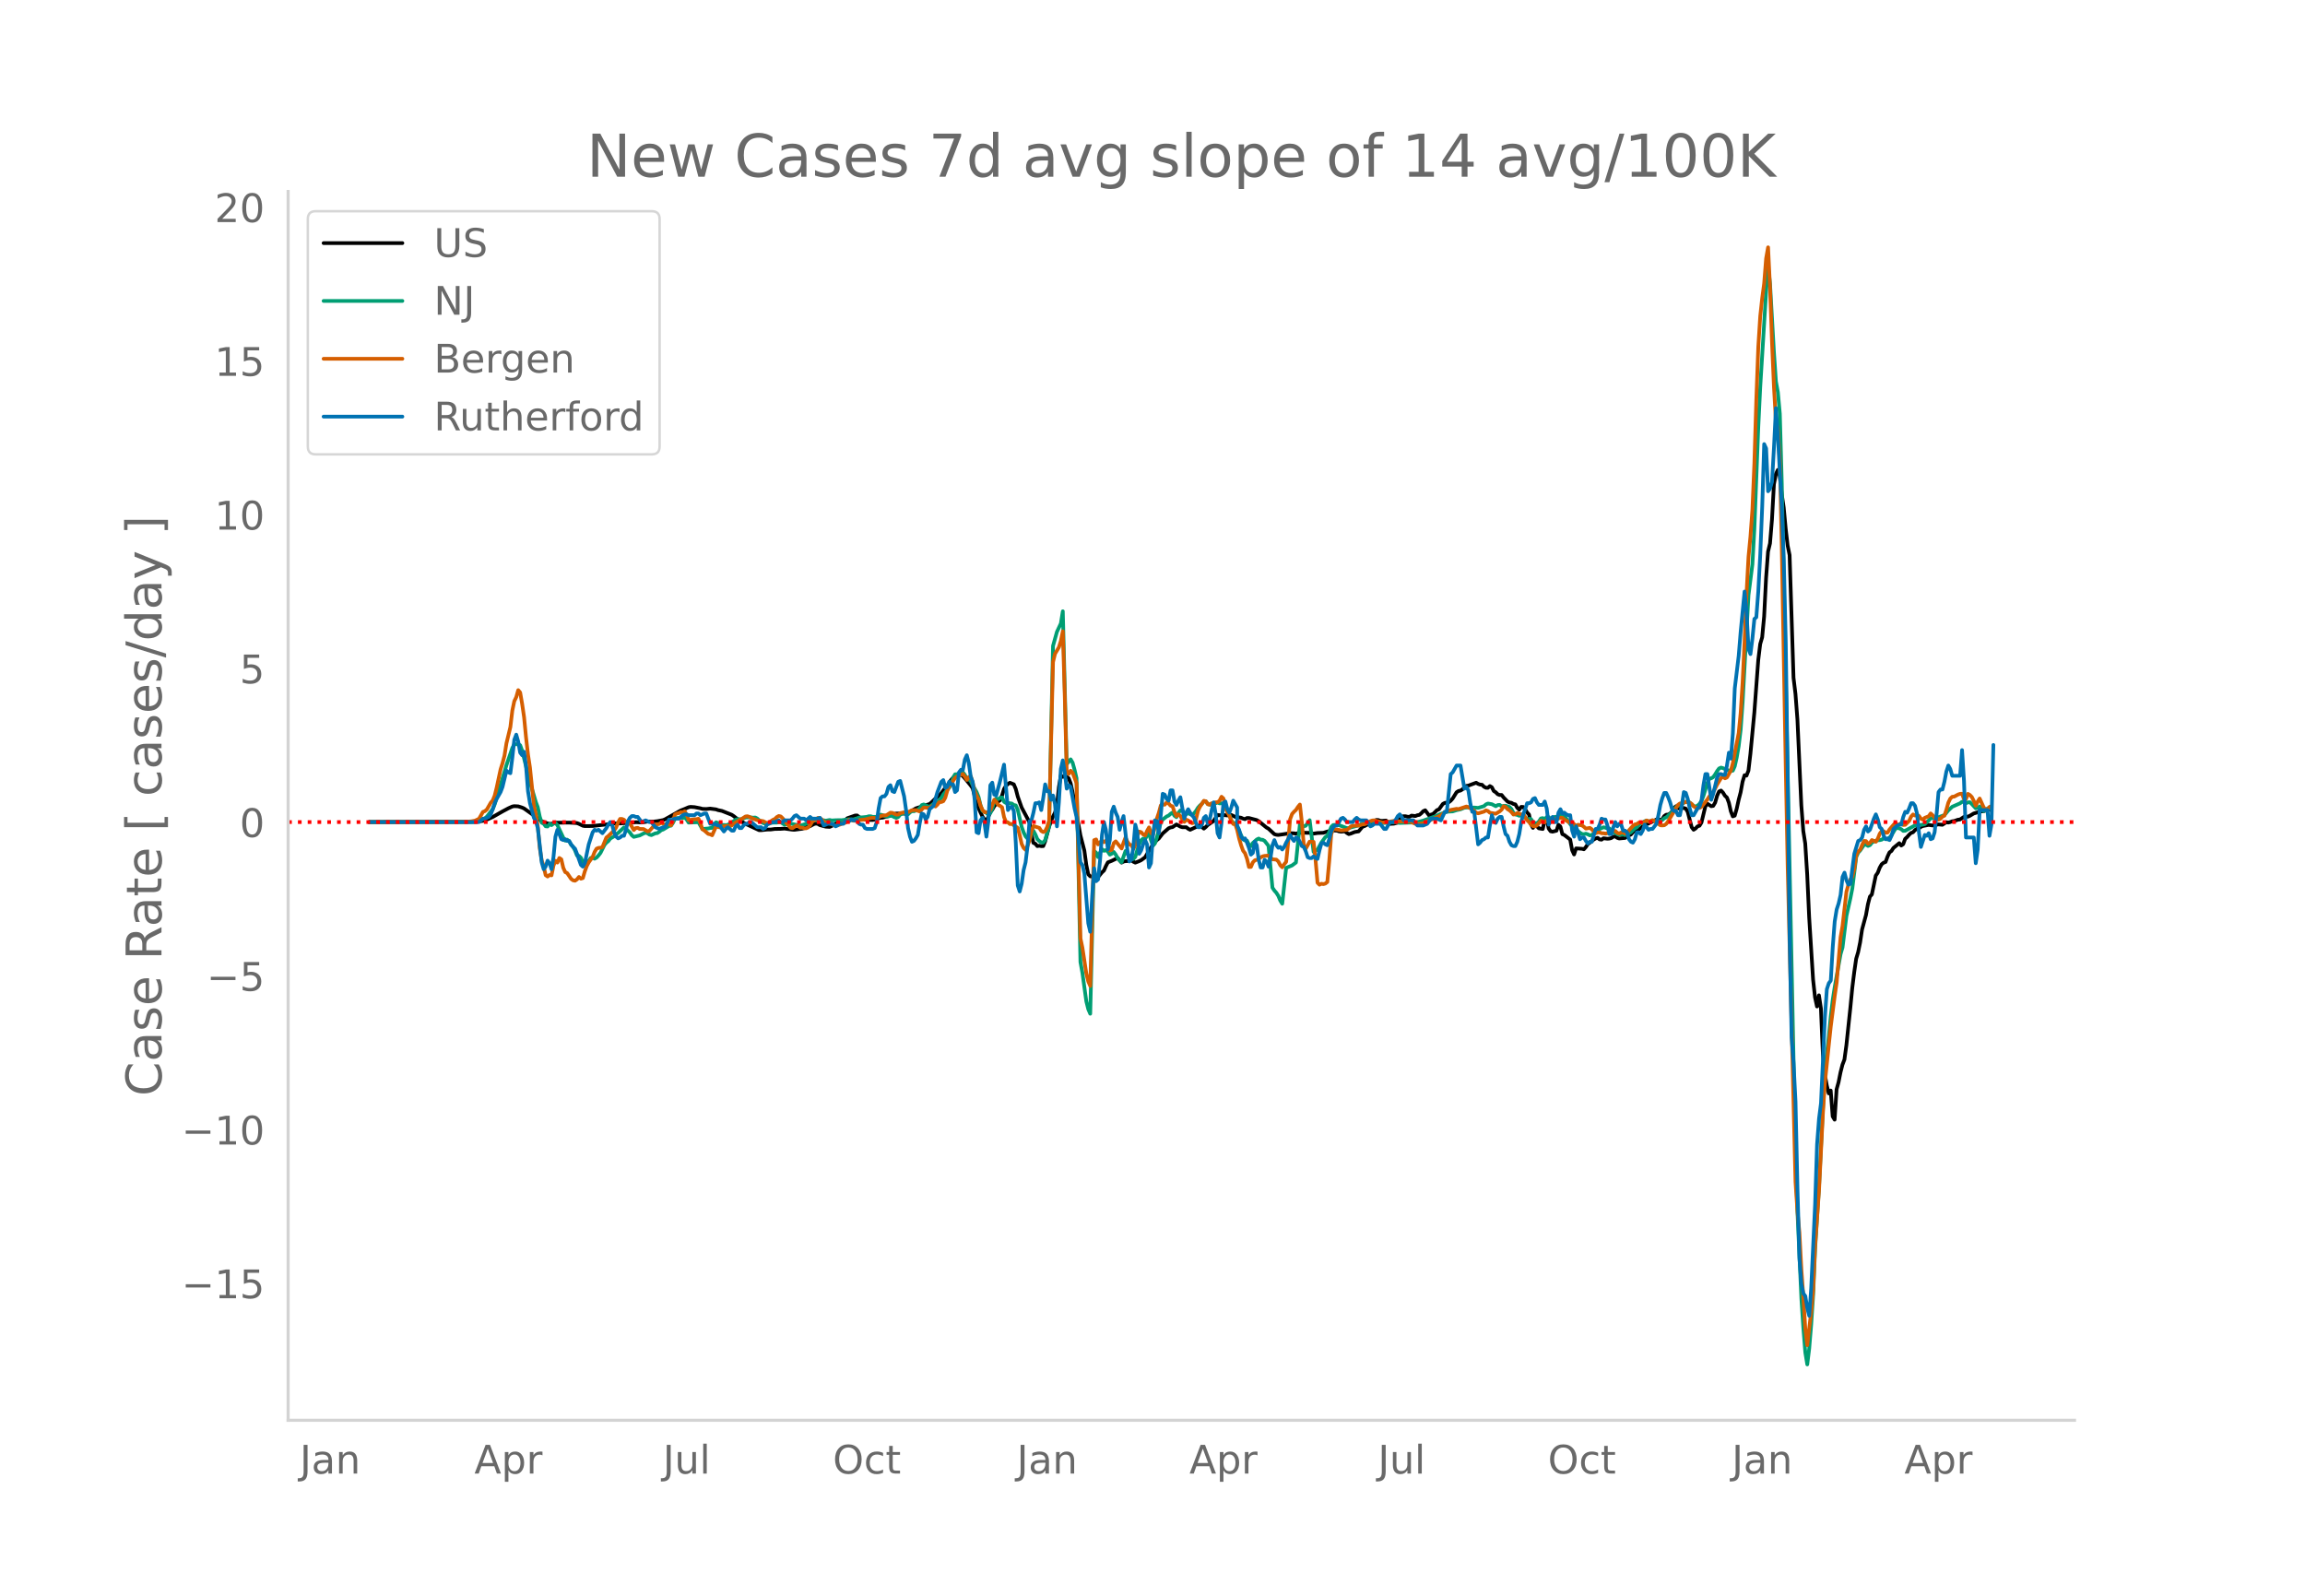 <svg height="864" viewBox="0 0 936 648" width="1248" xmlns="http://www.w3.org/2000/svg" xmlns:xlink="http://www.w3.org/1999/xlink"><defs><style>*{stroke-linecap:butt;stroke-linejoin:round}</style></defs><g id="figure_1"><path d="M0 648h936V0H0z" style="fill:#fff" id="patch_1"/><g id="axes_1"><path d="M117 576.72h725.4V77.76H117z" style="fill:none" id="patch_2"/><path clip-path="url(#p00c3b00f3f)" d="m149.973 333.818 42.16-.107 2.387-.124 1.59-.278 1.592-.47 2.386-1.086 3.978-2.266 2.386-1.272 1.59-.72.796-.144 1.591.08 1.591.5.796.36 4.773 3.397 2.386 1.812 2.387.866.795.173.796-.024 1.59-.441 5.569-.04 3.182.19.795.302 1.591.777.796.143 3.182-.035 9.545-1.078 1.591.043 2.387-.18 3.182-.211.795-.138 2.387.143 2.386-.39 2.387.031 1.59-.175 2.387-.446.796-.327 6.363-3.586 1.591-.617 1.591-.69.796-.141 1.59.106 2.387.466.796.24 1.59.055 1.592-.165 2.386.312.796.29 1.59.33 3.978 1.574.795.534 1.591 1.255 3.182 1.883 5.569 2.589.795.003 2.387-.271 1.59-.029 1.591-.208 2.387-.036 1.59-.118 3.183.45.795.041 3.182-.424.796-.255.795-.403.796-.26.795-.14 1.591-.856.796-.189.795.152.796.49 2.386.617 1.591.103 1.591-.756 1.59-.96 1.592-.06.795-.224 1.591-1.523 3.182-1.107.796-.031 1.59 1.261 2.387.567 2.387.021 1.59-.343.796-.363.796-.19.795-.052 3.977-1.121.796-.394.795-.165 2.387.03.795-.01.796.132.795-.18.796-.61 2.386-1.467 5.569-1.76.795-.653 1.591-1.586 1.591-1.307.795-.866 1.591-2.164.796-.852 1.59-2.377.796-.869.796-.66.795-.4.796-.137.795.07.796.435 1.59 1.88 1.592 1.97.795 1.117 1.591 6.247 1.591 3.598.796 1.64.795 1.234.796.473.795-1.593.796-1.923.795-.962.795-1.39.796-1.047.795-.836.796-.572.795-1.985.796-2.604.795-1.252.796-.763.795-.49 1.591.64.796 1.897.795 3.049 1.591 4.48 3.182 6.006.796 4.874.795 3.46.796.368.795.951.796-.137.795.154.796-.021.795-1.954 1.591-5.947.795-2.255.796-1.896.795-1.544.796-2.67.795-7.712.796-4.68.795.55.796-.415.795.339.796.626.795 2.06.796 3.602 3.182 17.565 1.59 6.154.796 5.826.796 3.812.795.805.796.116.795-.188.796.667.795-.26 1.591-1.943.795-.736.796-1.8.795-1.517 1.591-.633 2.387-1.157 1.59 1.888.796-.426.796-.171.795-.027 1.591-.332.796.594.795.378 1.591-.617.796-.392 1.59-1.15 2.387-3.994 1.591-2.165.795-.843.796-.63 1.59-2.071 2.387-2.087.796-.347.795-.128 1.591-1.084 1.591.873.796.249 1.59-.008.796.628.796.421 1.59-.742 2.387-1.083 1.591 1.35.796-.647.795-.834 2.386-1.617 1.591-2.446 1.591.166.796-.148 1.59.177 1.592-.198 1.59.766 2.387.342.796.386.795.21.796-.476.795.004 3.182.843.796.457 3.181 2.59.796.447 2.386 2.228.796.237.795.077 1.591-.212 3.182-.501 1.591.059.796.139 1.59-.423 2.387.064 1.591.014.796.226.795.1 1.591-.244 2.386-.09 1.591-.51 1.591-.328.796-.135 1.59.114.796.269.796.133 1.59-.131.796.65.796.474.795-.211 1.591-.64 1.591-.258 1.591-1.91.796-.231.795-.45.796-.266.795.034.795-.095 1.591-1.725.796.02.795.284.796.077 1.59-.138 1.592 1.35 1.59-.081 1.592-.442 1.59-2.437.796-.146.796.01.795.197.796.024.795-.487 1.591.179.796-.334.795-.139.796-.653.795-.855.796-.365 1.59 2.128.796-.367.795-.235 1.591-1.59.796-.297 1.59-2.21.796-.414 1.591-.25.796-.619.795-.895 1.591-2.564.796-.507.795-.175.796-.482.795-.847.796-.583.795-.094 3.182-1.18.796.472.795.289.795.058.796.808.795.407.796.033.795-.706.796.457.795 1.546.796.504.795.798.796.316.795-.014.796 1.015 1.59 1.64.796.401.796.126.795.476.796.156.795 1.41.796.752.795-1.143.796.04.795.967.796 1.27.795.84.796 3.97.795 1.457.795-1.976.796 1.286.795.865 1.591.27.796-3.637.795-.686.796 4.126.795 1.12.796.165 1.59-.39.796-2.42.796.72.795 3.096.796.345 2.386 1.848.796 4.315.795 1.74.796-2.462 2.386.16.796.203.795-.893.796-1.219.795-.546 1.591-1.293.795-.462.796-.245.795.636.796.117.795-.567 1.591.196.796-.067.795-.215.796-.542.795-.142.796.593.795.264 2.387-.215 1.59-1.04.796-.351.796-.932.795-.708.796-.372.795-.117.796-.453.795-.739.795-.536 1.591-.629 3.182-1.598.796-.167.795.32.796-.261.795-1.282.796-.575.795-.056.796-.41.795-.834.796-1.432.795-.7.796.692.795.355.796-.251.795-.09.796.241.795 1.351 1.591 6.176.796 1.063.795-.51.795-.86.796-.254.795-1.288 1.591-6.576.796-1.1 1.59 1.03.796-.13.796-1.327.795-2.798.796-1.737.795-.365.796.83.795 1.274.796.716.795 2.1.796 3.507.795 2.053.796-.298.795-2.802.796-3.625.795-3.04.796-4.324.795-2.621.796.166.795-2.057.796-6.805 1.59-16.713 1.591-21.345.796-6.52.795-2.721.796-8.466.795-15.682.796-10.658.795-3.336.796-9.628.795-14.408.796-4.133.795-1.667.796 2.578.795 7.305.796 5.412.795 8.523.796 6.894.795 3.885 1.591 49.8.796 6.599.795 10.453L731.47 327l.796 10.443.795 5.084.795 12.547.796 17.376 1.59 25.288.796 7.277.796 3.69.795-4.538.796 5.265.795 18.517.796 8.308.795 4.497.796 3.247.795-1.17.796 10.505.795 1.327.796-12.313.795-2.877.796-3.994.795-3.142.796-2.073.795-5.817 1.591-15.016.796-8.201.795-6.422.796-5.496.795-2.678.795-3.892.796-5.293 1.59-5.857.796-4.42.796-3.074.795-.889 1.591-7.653.796-1.13.795-2.074.796-1.395.795-.64.796-.292.795-2.17.796-1.723.795-.563.796-1.225 2.386-1.96.796.96.795-.54.796-2.174.795-.728.796-.931.795-.744.796-.263.795-.885.795-.557.796-.096.795-.65.796-.344 2.386-.464 1.591.234 2.387-.437 1.59.16 1.592-1.046.795.148.796-.205.795-.322.796-.113 1.59-.533.796-.086 1.591-1.046 1.591-.116.795-.329 1.591-.951 1.591-.46.796-.326 1.59-.14.796-.22.796-.442.795-.143.796.41h0" style="fill:none;stroke:#000;stroke-linecap:round;stroke-width:1.5" id="line2d_1"/><path clip-path="url(#p00c3b00f3f)" d="m149.973 333.816 41.365-.084 1.59-.1 1.592-.287 2.386-1.035.796-.694 2.386-3.068.796-1.952 1.59-5.403 2.387-7.741.795-2.741 2.387-6.99.795-1.491 1.591-.041.796.415.795 2.164 3.182 12.858 1.591 5.341.796 2.733.795 2.102.796 3.806.795 2.494.796.36.795 1.067.796.083.795-.999.796.443.795-.603.796-.256.795.852 2.386 5.093.796 1.213.795-.396.796.617.795 1.481.796.776.795 1.483.796 2.053.795.184.796.75.795 1.781.796-.02.795-.452.796.016.795-1.237.796-.133.795.427.796-.458.795-.863.796-1.03 1.59-3.193.796-.96.796-.618.795-1.062 1.591-.932.795-.848.796-.482 2.386-2.264.796.551 1.59 1.513.796 1.121.796.662 1.59-.39.796-.184 1.591-.806.796-.317.795.248.796.527.795.199 1.591-.714.796-.098.795-.522.796-.662.795-.264 2.386-1.438.796-.128.795-1.147.796-1.58.795-.376 1.591.01.796.014.795-.307.796.922.795 1.223 3.978-.159 1.59 2.742 2.387-.206.796-.178.795-.06.796-1.26.795-1.013 1.591.628.795.425 1.591.11.796-.124 2.386-1.488.796-.588.795-.229 1.591.043 1.591-.698 1.591-.111 1.591.165.796-.082.795.421.796.71 1.59 1.112.796.27.796.057 1.59-.46 2.387-.022.795-.181.796.018 1.59 1.033 1.592-.477.795-.023 1.591.368 2.387.517 3.182-1.063 1.59-1.31.796-.07.796.28h1.59l1.592-.017.795.147 1.591-.293.795.2 1.591-.092 1.591-.043.796.03 3.182-.388 1.59.05.796-.144 1.591-.608 1.591-.105 1.591-.164.796-.26.795.03.796.24 1.59-.031.796-.339.796-.54.795.221 1.591.589.795-.086.796-.33.795.178.796.447.795.269.796-.337.795-.98.796-.429.795-.084.796.146.795.274.796-.837.795-.565.796.147 1.59-.628.796-.663.796-1.22.795-.266 1.591.723.796.282 1.59-1.264.796-.122.795-.584 1.591-1.694.796-1.406 2.386-2.759.796-1.435.795-2.588.796-1.377.795-.058.796-.207.795-.354.796-.23.795 1.06.796 1.695.795.12.796.74.795 1.665 1.591 2.77.796 1.997.795 3.35.796 2.3.795.337.796.475.795.8.796-.695.795-1.825.795-2.845.796-1.271.795.264.796-.557.795-.137.796 1.755.795.5.796-.025 1.59.241.796.607.796.137.795 1.798 1.591 6.91.796 2.273.795 1.602.796.921.795.667.796-2.366.795-1.484.796 1.497.795 1.894.796.788.795.548.796.052.795-1.041 1.591-5.484 1.59-73.33 1.592-5.706 1.59-3.398.796-4.965 1.591 62.076 1.591-1.953.796 1.346.795 2.884.796 3.43 1.59 74.651.796 4.403 1.591 11.555.796 3.182.795 1.858 1.591-66.036.796.594.795 1.843.795-1.812.796-1.42.795.671.796-.274.795.582.796 1.239.795-.378.796-.713.795 1.08.796 1.438.795.958.796.693 1.59-4.535.796 1.157.796.832.795.043.796 1.196.795-.856.796-2.812.795-2.377.796-1.541.795-.687.796.213.795-1.458.796-.94.795 2.834.796 2.237.795-.898.795-2.387 1.591-6.175.796-1.168 1.59-1.249.796-.368.796-.703.795-.526.796 1.31.795.561.796-1.712.795-1.002.796-.012.795 1.016.796.489.795-.365 1.591.746.796-.72.795-.995.796-1.293.795-.898.796-.69.795-1.013.796.036.795 1.04.795.33.796-.217.795-.063 1.591-.622.796.349.795-.03.796.173.795 1.8 1.591 2.614.796 2.414.795 1.046.796-.03 3.182 6.618.795.468.796.056.795 1.67.796.588.795-1.293 1.591-1.415.796-.39.795.442.796.052.795.447 1.59 2.035 1.592 16.972.795 1.178.796.902.795 1.246.796 1.923.795 1.273 1.591-14.558 2.387-.988 1.59-1.185 1.592-15.479.795.292.796.487.795-.24 1.591-2.251 1.591 12.876.796-.534.795-.361 1.591-2.921 1.59-2.179.796-.553.796-1.565.795-2.016.796-.772.795-.1 1.591.137 3.182 1.208.796-.05 3.977-1.062.796-.426.795-.274 2.387-.187.795-.363.795-.165 1.591.147 2.387.325 2.386-.1 1.591-.278 1.591.063 1.591.256 5.569-.192 1.59-.13 2.387-.634 5.568-1.973.796-.438 3.182-1.185 2.386-.128 1.591-.511 1.591-.335 1.591-.668 1.591-.15 1.591.174.796-.085 1.59.143 1.591-.467.796-.247.795-.712.796-.342 1.59.274 1.592.81.795-.464.796-.076.795.594.796-.196.795-.04 1.591.484.796.862.795 1.503.796.684.795.19.796.344.795-.185.796-.358.795 1.171.796.884.795-.292.796.135.795 1.21.795.74.796-.298.795-.655.796-1.253.795-.145.796.399.795-.805.796-.015.795.813.796-.593.795-.274.796-.01.795.12.796-1.101.795-.547 3.182 4.463.796.71.795 1.448.796.783.795-.14.796.678.795.503.796.105.795-.21.796.258.795.421.795-.16 2.387-1.76.795-.68 1.591-.69.796.181.795.305h.796l1.59 1.516.796.314.796.472.795.29.796-.158.795.056.796.21.795-.272 1.591-.889 1.591-1.594.796-.396.795-1.026.796-.739.795-.151.795-.57.796-.257.795.384 1.591-.392.796.233.795.094.796-.123.795.015.796-.471.795-.704.796-.353 2.386-2.136 1.591-2.052 1.591-.936.796-.244.795-.575.796-.41.795.015.796.338 1.59 1.382.796.23.795-.376.796-.722.795-1.17.796-2.052 1.59-5.273.796-1.645.796-.261.795-.436.796-1.139.795-1.342.796-1.066.795-.337.796.236 1.59.706 1.592.462.795-.171.796-1.793.795-3.546.796-4.637.795-6.63.796-11.182 2.386-43.468 1.591-12.518.795-14.436 1.591-41.295.796-16.287 2.386-38.81.796-10.169.795 7.111 1.591 27.936.796 11.675.795 4.358.796 8.799.795 28.344 5.569 273.136.795 22.849 1.591 35.039.796 11.873.795 9.94.795 4.835.796-6.475.795-9.656.796-12.07.795-18.563 1.591-25.535 1.591-31.887.796-12.916.795-9.262.796-6.919.795-8.186.796-6.596.795-5.131 2.387-13.402.795-2.723 1.591-12.833 1.591-7.09.796-4.062 1.59-12.791.796-1.734.795-.843 1.591-2.344.796-.044.795.508.796-.325.795-1.019.796-.455 1.59-.496.796-.054.796-.182.795-.571 1.591.457.796-.731.795-.94 1.591-2.678.796-.288.795.144.796.357.795.689.796-.055 3.977-2.198 1.591.004 2.386-.514 1.591-1.498.796-.896.795-.043.796.172 3.977-1.37 1.591-1.931 1.591-1.481 3.182-1.402.796-.608.795.13.796.466.795-.366.795-.064.796.758 1.59 1.71.796-.158.796-.607 1.59 1.928.796-.39.796-.695.795-.124.796.487h0" style="fill:none;stroke:#009e73;stroke-linecap:round;stroke-width:1.5" id="line2d_2"/><path clip-path="url(#p00c3b00f3f)" d="m149.973 333.816 38.183-.082 3.182-.205 1.59-.287 1.592-.78 1.59-2.773.796-.315.796-.676 1.59-2.76.796-.91.796-1.968.795-3.232 1.591-7.414.796-2.521.795-3.055.795-5.03 1.591-6.566.796-6.71.795-3.806.796-1.647.795-2.829.796.943.795 4.592.796 5.432.795 8.262.796 6.929.795 5.254 1.591 15.43.796 3.499.795 4.954.796 8.842.795 5.036.796 2.323.795 3.629.796.553.795-.615.796.137.795-3.943.796-1.988.795.751.795-1.865.796.526.795 3.464.796 1.736.795.41 1.591 2.344.796.587.795.158.796-.547.795-.977.796.71.795-.266.796-2.72.795-2.173.796-1.482 1.59-2.208.796-2.022.796-1.319.795-.321.796-.068.795-.28 1.591-3.875.796-.601 1.59-1.531.796-.759.795-1.223.796-2.009.795-1.428.796.02.795.329.796.895.795.663.796-.103 1.59 2.7.796-.766.796-.103.795.445 1.591.04 1.591.95.796-.232 2.386-2.644.796.006.795-.15.796-.52.795.48.796.218.795-.294.795.164.796.512.795-1.653.796-2.747.795-.403.796-.144.795-.423.796.082.795-.404.796 1.463.795 2.104 2.387-.335.795-.04.796-.185.795 1.75.796 2.528.795.498 1.591 1.394.796.171.795.376 1.591-3.574 1.591.41.795-.123.796-.369.795-.143.796.136.795-.02.796-.287 1.59-1.237.796-.396.796-.602.795-.369 1.591-1.059.796-.102.795.28 1.591.758 2.387.848.795-.007.796.116 1.59.793.796-.205 1.591-1.1.795-.356.796-.772.795-.444.796.17.795.766.796 1.08 1.59 1.838.796.936.796.144 1.59-1.053.796.28.796.595.795-.014.796.267.795-.007.796-.37.795-.826.796-1.414.795-.615.796-.315.795-.697.796.09.795.614.796.759.795.485.796.007 1.59.54.796.423.795.212.796-.24.795-.088 1.591-.731.796-.075.795-.697.796-.533 1.59.362.796.061 2.387-.362 1.59-.178 2.387-.594.796-.096 1.59.233 1.592-.889.795-.232 1.591-.157 1.59-1.025.796.082 1.591.704.796-.007.795-.588 1.591-.335.796-.184.795.116 1.591-.786 1.591-.04 1.591.56 1.591-1.613.796.027.795.144.796-.007.795-.656.796-.219.795.294.795-.772.796-1.039.795-.007.796-.341.795-1.422.796-2.74.795-1.981.796-.608.795-1.517.796-1.169.795-.56 2.387-1.046.795 1.094.796 1.318.795-1.195.796-.287.795 2.542.796 3.553.795 1.783.796 1.49.795 2.61.796 1.722.795.861.796.075.795-.061.796-.875 1.59-4.175.796.827.795 1.285.796.403.795.567.796 4.004.795 1.954.796.144.795.704.796-.069 2.386 1.606.796 2.993.795 3.567.796 1.6.795.75.796-1.632.795-2.235.796-3.71.795-2.07 2.387.75.795 1.258.796.438.795-.397.795-1.626.796-2.651 1.59-64.383.796-3.314 1.591-2.665.796-2.529.795-3.97.796 26.547.795 30.86.796.532.795-1.305.796.807 1.59 4.223 1.592 63.03.795 3.82 1.591 10.468.796 3.218.795 1.831 1.591-59.216.796-.294.795 2.036 1.591-1.633.795.717.796-.574.795 1.306.796 2.63.795-.266.796-2.713.795-.717 2.387 2.89.795-2.412.796-2.03.795 1.73.796 1.113.795.24.796 1.57.795-1.55.796-3.697.795-1.825.796.24.795.922.796.444.795-1.886.796-1.414.795 2.275.796.67 1.59-6.54.796-2.316.795-3.027.796-.314.795.034.796-.895.795.375.796.923.795.246.796 2.337.795 1.674.796-.738.795.642.796 1.517.795.902.796-.881.795.287.796.69.795.437.796-.205.795-1.483.796-3.375.795-1.626 1.591-2.413.796.199.795 1.223.795.11.796-.548.795.076.796-.438.795-.027.796-.642.795-1.593.796.725.795 3.355.796 2.248.795 1.408.796 1.886.795 1.448.796.082.795 2.337.796 3.478.795 2.747.796 2.194.795 1.032.796 2.227.795 3.355.796-.027.795-1.859.796-.84.795-.198.796-.37.795-.614.796-.41.795-.192 1.59-.123 1.592 1.504 1.59.143.796.745.796 1.53.795.82.796-1.222.795-.97.796-7.818.795-9.47.796-2.146.795-.916.796-.738.795-1.223.796-.97.795 7.195.796 9.259.795 1.476 1.591-2.89 1.591.136.796 7.373.795 9.204.795.807.796-.39.795.15.796-.239.795-.621.796-8.624.795-10.755.796-2.31.795.253 1.591.28.796.212 2.386-.246.796-.588.795-.779.796-.294 2.386-.048 1.591-.533.796-.054.795-.253 1.591-.977.795-.267.796-.068 3.182.861.795-.014.796-.157.795-.034 2.387-.43 2.386.232 3.182-.075.796.054 2.386.991.796.116 1.59-.198.796-.178 7.16-3.17 1.59-1.326 2.387-.881 2.386-.458.796.116 3.182-1.06.795.288 1.591.902.796.588.795.758.796.24 2.386-.705.795-.505.796.28.795.697 2.387.39 1.59-.95.796-.732.796-1.38.795.308.796.895.795.485.796.717.795.991.796-.157.795-.458 1.591.574.796-.061 1.59 2.412.796.758.796.998.795.642.795.103.796-.403 1.59-1.9.796.246.796.43.795-.738.796-.533.795.52 2.387-.752.795-.061.796-.335.795.048.796.69 2.386 1.353.796-.178 1.59 1.442.796-.492 1.591.266.796.568.795.724 1.591-.294.795.554.796.922.795.71.796-.327.795-.041.796.362.795.014.796.15.795-.178.796-.608 1.59-.396.796.102.796.745.795.3.796-.43.795-.054.796.56.795-.314.796-1.107 1.59-1.743.796-.622.796-.15.795-.567.796-.103.795.349 1.591-1.135.795.356.796-.096.795-.396.796.273 2.386 1.831.796.048.795-.068.796-.533.795-1.093 3.978-6.642.795-.595.796-.048 1.59-.54.796.055.796.212.795.52.796.942.795.568 1.591.143.795-.471 2.387-2.98.795-1.237 1.591-1.879.796-1.373.795-1.613 1.591-2.603.796-.581.795.69.796-.355 1.59-2.795.796-2.959 2.387-12.28.795-8.124.796-12.443.795-16.646.796-19.502.795-14.746.796-8.378.795-10.837.795-18.82.796-26.02.795-21.293.796-12.504.795-7.312.796-5.979.795-10.12.796-4.51.795 16.407.796 22.064.795 18.286.796 13.817.795 3.56.796 12.846.795 35.014 1.591 88.477.796 40.972 3.182 128.09.795 11.957.796 8.706.795 15.033.796 11.083.795 12.833.795 6.676 1.591-13.57.796-8.685.795-18.115 1.591-22.591 1.591-31.577.796-12.067 1.59-15.368.796-7.476 1.591-12.313.796-5.467 1.59-18.463.796-4.565 1.591-13.878.796-2.856.795-2.173.796-1.046.795-3.19.796-5.543.795-1.62.795-.648.796-1.941.795-1.626.796.068.795 1.107.796-.403.795-1.128 1.591.697.796-1.27.795-2.01.796-1.066.795.062.796.629.795-.076.796-1.277 1.59-1.845.796-.807.796.718.795.02.796-.724.795.827.796-.062 1.59-1.585.796-1.743.796-.881.795.437.795-.252.796.403.795 1.148.796.369.795-.752 1.591-.629.796-1.127.795.731.796.902.795.123.796.752.795-.41.796-.827.795-.37.796-2.384.795-2.89.796-1.66.795-.746.796-.068 1.59-.854.796-.267.796-.048.795 2.2.796-.013.795-2.132.795.458.796.82.795 1.592.796 1.94.795-1.687.796-1.23 1.59 3.492.796 1.134.796-.273.795-.964.796-.218h0" style="fill:none;stroke:#d55e00;stroke-linecap:round;stroke-width:1.5" id="line2d_3"/><path clip-path="url(#p00c3b00f3f)" d="M149.973 333.816h44.547l1.59-1.392h.796l1.591-.696.796-1.044.795-2.089.796-2.436.795-1.74 1.591-2.784.796-2.088 1.59-6.613.796.696.795.348.796-6.264.795-7.309.796-2.088.795 2.784.796 4.525.795 1.044.796-1.393.795 5.917.796 10.093.795 4.872 1.591 5.917.796 1.392.795 2.784 1.591 13.921.796 2.784.795-1.044.796-2.436.795 1.044.796 2.436.795-4.872.796-8.353.795-2.784.795 1.74.796 2.088.795.348.796-.348.795.696h.796l.795 1.393.796 1.044.795.696.796 2.088 1.59 4.524.796.696.796-1.392 1.59-7.656 1.592-4.873.795-1.044.796.348.795-.348 1.591 1.392 1.591-2.088.796-1.392.795-1.044.795 1.392.796 2.784.795 1.74.796.696.795-.348.796-.696h.795l.796-2.436.795-3.48.796-1.392.795-.696h.796l.795.348h.796l1.59 2.088 1.592-.696 1.59.696h.796l1.591 2.088 1.591.696 1.591-.696h.796l.795-1.74.795-1.392.796.348 1.59-.696h1.592l1.59-1.392.796-.348h.796l.795.348h2.387l.795-.696h.796l.795.696 1.591-.696h.796l1.59 4.176h1.592l1.59.696h.796l.795 1.392.796 1.044.795-1.044.796-.696 1.59 1.392h.796l.796-1.74.795-.696.796 1.392h.795l.796-1.044.795-.696h.796l.795-.696h.796l2.386 2.088h1.591l.796.696.795-.348.796-1.392 2.386-1.044h.795l1.591-.696.796.696h.795l.796-.696H321l.796-.696.795-1.044.796-.348 1.59 1.392h1.592l.795.696 1.591-1.392.796.696h2.386l.796-.348.795 1.392.796 1.74 1.59-.696h1.591l.796.348.795.696.796-.348.795-.696h1.591l.796-1.044h1.59l.796-.696.796.348h1.59l.796 1.392.796.348h.795l.796 1.392.795.348h2.387l.795-.348.796-2.436.795-5.569.796-4.176.795-.696h.795l.796-1.044.795-2.784.796-.696.795 2.436.796.348 1.59-4.177.796-.348 1.591 6.265.796 5.568.795 7.309.796 3.48.795 2.088.796-.348.795-1.044.796-1.392.795-4.872.796-3.828.795.348.796 2.088.795-1.044.796-3.133 1.59-1.392 1.591-5.568 1.591-4.177.796-.696.795 3.133.796-.348.795-2.089.796 1.045h.795l.796 3.132.795-.696.796-7.309.795-1.044h.796l.795-4.176.796-1.74.795 3.132.796 5.568.795 2.088.796 7.31.795 13.224.796.348.795-5.22.796-1.044.795 2.088.796 5.568.795-6.264.796-14.617.795-1.045.795 4.873.796.348 1.59-5.917 1.592-6.612 1.59 18.445.796-1.044.796-.348.795 1.74.796 12.877.795 17.402.796 2.436.795-3.132.796-5.569.795-3.132.796-6.612.795-10.093.796-.348.795-3.133.796-3.828h.795l.796-.348.795 3.132.796-4.872.795-5.568.795 2.784h.796l.795 3.48.796-1.74.795 3.48.796 9.049.795-9.745.796-13.573.795-3.48.796 4.872.795 6.613.796-1.392.795.696 1.591 8.7.796 3.48 1.59 18.446.796 1.044.796 3.48 1.59 20.186.796 3.48.796-14.617.795-11.137.796 5.22.795-.695.795-7.657.796-10.44.795-5.221.796 3.132.795 8.005.796-3.829.795-11.485.796-2.088.795 2.436.796 1.74.795 5.221.796-3.132.795-2.436 1.591 13.92.796 4.525.795-.696.796-5.22.795-9.05.796 3.133.795 8.7.796-1.391.795-2.436.796-1.74.795 1.74.796 9.396.795-1.74.796-11.137.795-6.264.795.348.796 4.872.795-7.308.796-8.701.795.348.796 1.74.795.696.796-4.176h.795l.796 4.524.795 1.392.796-1.74.795-1.392 1.591 8.7.796-2.436.795-1.392.796 1.392 1.59 2.089.796 2.088.796 1.74h.795l.796-1.044.795-2.784.796-.696.795 3.132.795-1.74.796-3.829.795-3.132.796 4.525.795 8.004.796 1.74.795-5.916.796-8.005.795-.696.796 3.132.795 1.392.796-2.088.795-2.784 1.591 2.784v7.309l.796 1.74.795 2.784.796 1.044.795-.348.796 1.74.795 2.089.796 2.784.795-.696.796-4.525.795 1.393.796 5.916.795 3.132h.796l.795-3.132.795.696.796 2.088.795-3.48.796-5.22.795-2.089.796 2.089.795 1.044.796-.348.795 1.044.796-1.044.795-1.74.796-1.393.795-1.74.796 1.392.795 1.044.796-1.392.795.348.796 1.392.795 1.74.796.349.795 1.74.796 2.436.795.348h.796l.795-.696.796.696.795.348.795-3.48.796-2.784.795-.349.796.697.795.348.796-2.437.795-3.132.796-1.74.795-.696h.796l1.59-2.784.796-.348.796.696.795 1.044h2.387l.795-1.044.796-.696.795.696.796.348h2.386l.796 1.044.795 1.392.795-.348.796-.696h2.386l1.591 2.088h.796l1.59-2.784h1.592l.795-1.044.796-1.392.795-.696.796 1.044.795 1.392h3.978l1.59 2.088h2.387l1.591-.696 1.591-2.088h2.386l1.591.696 1.591-3.48h.796l1.59-15.314.796-.696 1.591-2.784h1.591l1.591 9.397.796-.696.795 1.392.796 5.22.795 3.48h.796l1.59 13.226.796-.697.795-1.044.796-.348.795-.696h.796l.795-4.872.796-4.176.795 2.436.796.696.795-1.74.796-.696h.795l.796 3.828.795 3.132.796.696.795 2.436.796 1.393.795.348h.796l.795-1.74.796-3.133.795-4.872.796-3.132.795-2.089.796-2.436h.795l.796-.348.795-1.392.795-.348.796 1.74.795 1.044h1.591l.796-1.392.795 2.784.796 6.613.795-1.392.796-1.74.795 2.088h.796l.795-3.829.796-1.392.795 1.74.796-.348.795.697.796.348h.795l.796 6.264.795 2.436.796-4.176 1.59 5.22.796-.696h.796l.795 1.392.796 1.045.795-.697h.795l1.591-5.22h.796l.795-1.74.796-2.436.795.348h.796l.795 2.436.796 3.48h.795l.796-2.784.795-2.088.796 1.74.795-1.044.796.348.795 2.436h.796l.795.696.796 2.784.795 1.044.796.348.795-1.392.796-2.784h.795l.796.696.795-1.392.795-2.436 1.591 2.088.796-.348h.795l1.591-2.088.796-3.48.795-4.177.796-2.784.795-2.088h.796l.795 1.74.796 2.088.795 2.784.796.696h.795l.796 1.74h.795l.796-4.176.795-5.22.796.348.795 2.436.796 3.828.795 2.785h.796l1.59-2.785.796-.696.795-2.436.796-6.264.795-4.525h.796l1.59 10.441.796-2.436 1.591-6.613.796-1.392h.795l.796.348h.795l.796-3.828.795-5.22.796 2.436.795-10.093.796-18.446 1.59-13.225.796-9.745 1.591-16.357.796 8.005.795 15.313.796 2.088.795-6.264.795-8.005.796-.696.795-10.44.796-14.966.795-19.49.796-25.406.795 1.74.796 17.402.795-1.044.796-2.784.795-13.922.796-16.009.795 11.485 1.591 28.538.796 21.23.795 33.063.796 54.64.795 66.474.796 40.023.795 10.44.796 15.662.795 35.499.796 28.19.795 10.441.796 3.828.795 1.045.795 4.872.796 3.132.795-11.137 1.591-34.107.796-24.362.795-10.44.796-6.265 1.59-34.803.796-11.485.796-2.436.795-1.044.796-13.573.795-10.44.796-4.873.795-2.436.796-3.48.795-7.31.796-1.74.795 3.133.796 1.74.795-.348 1.591-12.181 1.591-5.22.795-.349.796-1.044.795-3.132.796-1.392.795 2.088.796-.696 1.59-4.524.796-1.74.796 2.088.795 3.132.796.696.795 2.784.796 1.392.795-.348.796.696.795-1.74.796-2.784 1.59-1.392.796-.348h.796l.795-3.132.796-2.089.795.348.796-1.74.795-2.088h.796l.795 1.044.795 3.133.796 7.656.795 5.917 1.591-4.873.796.348.795-1.044.796 2.436.795-.348.796-2.436.795-7.308.796-9.05.795-1.043h.796l.795-3.133.796-4.176.795-2.436.796 1.392.795 2.784h3.182l.796-10.44.795 12.528.796 22.97h3.181l.796 10.441.795-5.568.796-16.01h3.182l.795 10.441.796-4.524.795-32.367h0" style="fill:none;stroke:#0072b2;stroke-linecap:round;stroke-width:1.5" id="line2d_4"/><path clip-path="url(#p00c3b00f3f)" d="M117 333.816h725.4" style="fill:none;stroke:red;stroke-dasharray:1.5,2.475;stroke-dashoffset:0;stroke-width:1.5" id="line2d_5"/><path d="M117 576.72V77.76" style="fill:none;stroke:#d3d3d3;stroke-linecap:square;stroke-linejoin:miter;stroke-width:1.25" id="patch_3"/><path d="M117 576.72h725.4" style="fill:none;stroke:#d3d3d3;stroke-linecap:square;stroke-linejoin:miter;stroke-width:1.25" id="patch_4"/><g id="matplotlib.axis_1"><g id="xtick_1"><g style="fill:#696969" transform="matrix(.16 0 0 -.16 121.73 598.378)" id="text_1"><defs><path d="M9.813 72.906h9.859V5.078q0-13.187-5-19.14-5-5.954-16.094-5.954h-3.75v8.297h3.078q6.531 0 9.219 3.672Q9.813-4.39 9.813 5.078z" id="DejaVuSans-74"/><path d="M34.281 27.484q-10.89 0-15.093-2.484-4.204-2.484-4.204-8.5 0-4.781 3.157-7.594 3.156-2.797 8.562-2.797 7.485 0 12 5.297 4.516 5.297 4.516 14.078v2zm17.922 3.72V0H43.22v8.297Q40.14 3.328 35.547.953q-4.594-2.375-11.234-2.375-8.391 0-13.36 4.719Q6 8.016 6 15.922q0 9.219 6.172 13.906 6.187 4.688 18.437 4.688h12.61v.89q0 6.203-4.078 9.594-4.078 3.39-11.453 3.39-4.688 0-9.141-1.124-4.438-1.125-8.531-3.375v8.312q4.921 1.906 9.562 2.844 4.64.953 9.031.953 11.875 0 17.735-6.156 5.86-6.14 5.86-18.64z" id="DejaVuSans-97"/><path d="M54.89 33.016V0h-8.984v32.719q0 7.765-3.031 11.61-3.031 3.858-9.078 3.858-7.281 0-11.484-4.64-4.204-4.625-4.204-12.64V0H9.08v54.688h9.03v-8.5q3.235 4.937 7.594 7.374Q30.078 56 35.797 56q9.422 0 14.25-5.828 4.844-5.828 4.844-17.156z" id="DejaVuSans-110"/></defs><use xlink:href="#DejaVuSans-74"/><use x="29.492" xlink:href="#DejaVuSans-97"/><use x="90.771" xlink:href="#DejaVuSans-110"/></g></g><g id="xtick_2"><g style="fill:#696969" transform="matrix(.16 0 0 -.16 192.612 598.378)" id="text_2"><defs><path d="M34.188 63.188 20.797 26.906h26.812zm-5.579 9.718h11.188L67.578 0h-10.25l-6.64 18.703h-32.86L11.188 0H.78z" id="DejaVuSans-65"/><path d="M18.11 8.203v-29H9.077v75.484h9.031v-8.296q2.844 4.875 7.157 7.234Q29.594 56 35.594 56q9.968 0 16.187-7.906 6.235-7.907 6.235-20.797T51.78 6.484q-6.218-7.906-16.187-7.906-6 0-10.328 2.375-4.313 2.375-7.157 7.25zm30.578 19.094q0 9.906-4.079 15.547-4.078 5.64-11.203 5.64-7.14 0-11.218-5.64-4.079-5.64-4.079-15.547 0-9.906 4.078-15.547 4.079-5.64 11.22-5.64 7.124 0 11.202 5.64t4.078 15.547z" id="DejaVuSans-112"/><path d="M41.11 46.297q-1.516.875-3.297 1.281Q36.03 48 33.89 48q-7.625 0-11.703-4.953-4.079-4.953-4.079-14.234V0H9.08v54.688h9.03v-8.5q2.844 4.984 7.375 7.39Q30.031 56 36.531 56q.922 0 2.047-.125 1.125-.11 2.484-.36z" id="DejaVuSans-114"/></defs><use xlink:href="#DejaVuSans-65"/><use x="68.408" xlink:href="#DejaVuSans-112"/><use x="131.885" xlink:href="#DejaVuSans-114"/></g></g><g id="xtick_3"><g style="fill:#696969" transform="matrix(.16 0 0 -.16 269.188 598.378)" id="text_3"><defs><path d="M8.5 21.578v33.11h8.984V21.922q0-7.766 3.016-11.656 3.031-3.875 9.094-3.875 7.265 0 11.484 4.64 4.234 4.64 4.234 12.656v31h8.985V0h-8.984v8.406Q42.047 3.422 37.718 1q-4.313-2.422-10.032-2.422-9.421 0-14.312 5.86Q8.5 10.296 8.5 21.578zM31.11 56z" id="DejaVuSans-117"/><path d="M9.422 75.984h8.984V0H9.422z" id="DejaVuSans-108"/></defs><use xlink:href="#DejaVuSans-74"/><use x="29.492" xlink:href="#DejaVuSans-117"/><use x="92.871" xlink:href="#DejaVuSans-108"/></g></g><g id="xtick_4"><g style="fill:#696969" transform="matrix(.16 0 0 -.16 338.193 598.378)" id="text_4"><defs><path d="M39.406 66.219q-10.75 0-17.078-8.016-6.312-8-6.312-21.828 0-13.766 6.312-21.781 6.328-8 17.078-8 10.735 0 17.016 8 6.281 8.015 6.281 21.781 0 13.828-6.281 21.828-6.281 8.016-17.016 8.016zm0 8q15.328 0 24.5-10.281 9.188-10.282 9.188-27.563 0-17.234-9.188-27.516-9.172-10.28-24.5-10.28-15.375 0-24.593 10.25-9.204 10.265-9.204 27.546t9.204 27.563q9.218 10.28 24.593 10.28z" id="DejaVuSans-79"/><path d="M48.781 52.594v-8.407q-3.812 2.11-7.64 3.157-3.828 1.047-7.735 1.047-8.75 0-13.593-5.547-4.829-5.532-4.829-15.547 0-10.016 4.829-15.563 4.843-5.53 13.593-5.53 3.907 0 7.735 1.046 3.828 1.047 7.64 3.156V2.094Q45.016.344 40.984-.531q-4.015-.89-8.562-.89-12.36 0-19.64 7.765-7.266 7.765-7.266 20.953 0 13.375 7.343 21.031Q20.22 56 33.016 56q4.14 0 8.093-.86 3.953-.843 7.672-2.546z" id="DejaVuSans-99"/><path d="M18.313 70.219V54.688h18.5v-6.985h-18.5V18.016q0-6.688 1.828-8.594 1.828-1.906 7.453-1.906h9.218V0h-9.218q-10.407 0-14.36 3.875-3.953 3.89-3.953 14.14v29.688H2.687v6.984h6.594V70.22z" id="DejaVuSans-116"/></defs><use xlink:href="#DejaVuSans-79"/><use x="78.711" xlink:href="#DejaVuSans-99"/><use x="133.691" xlink:href="#DejaVuSans-116"/></g></g><g id="xtick_5"><g style="fill:#696969" transform="matrix(.16 0 0 -.16 412.877 598.378)" id="text_5"><use xlink:href="#DejaVuSans-74"/><use x="29.492" xlink:href="#DejaVuSans-97"/><use x="90.771" xlink:href="#DejaVuSans-110"/></g></g><g id="xtick_6"><g style="fill:#696969" transform="matrix(.16 0 0 -.16 482.963 598.378)" id="text_6"><use xlink:href="#DejaVuSans-65"/><use x="68.408" xlink:href="#DejaVuSans-112"/><use x="131.885" xlink:href="#DejaVuSans-114"/></g></g><g id="xtick_7"><g style="fill:#696969" transform="matrix(.16 0 0 -.16 559.54 598.378)" id="text_7"><use xlink:href="#DejaVuSans-74"/><use x="29.492" xlink:href="#DejaVuSans-117"/><use x="92.871" xlink:href="#DejaVuSans-108"/></g></g><g id="xtick_8"><g style="fill:#696969" transform="matrix(.16 0 0 -.16 628.544 598.378)" id="text_8"><use xlink:href="#DejaVuSans-79"/><use x="78.711" xlink:href="#DejaVuSans-99"/><use x="133.691" xlink:href="#DejaVuSans-116"/></g></g><g id="xtick_9"><g style="fill:#696969" transform="matrix(.16 0 0 -.16 703.228 598.378)" id="text_9"><use xlink:href="#DejaVuSans-74"/><use x="29.492" xlink:href="#DejaVuSans-97"/><use x="90.771" xlink:href="#DejaVuSans-110"/></g></g><g id="xtick_10"><g style="fill:#696969" transform="matrix(.16 0 0 -.16 773.314 598.378)" id="text_10"><use xlink:href="#DejaVuSans-65"/><use x="68.408" xlink:href="#DejaVuSans-112"/><use x="131.885" xlink:href="#DejaVuSans-114"/></g></g></g><g id="matplotlib.axis_2"><g id="ytick_1"><g style="fill:#696969" transform="matrix(.16 0 0 -.16 73.733 527.172)" id="text_11"><defs><path d="M10.594 35.5h62.593v-8.297H10.594z" id="DejaVuSans-8722"/><path d="M12.406 8.297h16.11v55.625l-17.532-3.516v8.985l17.438 3.515h9.86V8.296H54.39V0H12.406z" id="DejaVuSans-49"/><path d="M10.797 72.906h38.719v-8.312H19.828v-17.86q2.14.735 4.281 1.094 2.157.36 4.313.36 12.203 0 19.328-6.688 7.14-6.688 7.14-18.11 0-11.765-7.328-18.296-7.328-6.516-20.656-6.516-4.593 0-9.36.781-4.75.782-9.827 2.344v9.922q4.39-2.39 9.078-3.563 4.687-1.171 9.906-1.171 8.453 0 13.375 4.437 4.938 4.438 4.938 12.063 0 7.609-4.938 12.047-4.922 4.453-13.375 4.453-3.953 0-7.89-.875-3.922-.875-8.016-2.735z" id="DejaVuSans-53"/></defs><use xlink:href="#DejaVuSans-8722"/><use x="83.789" xlink:href="#DejaVuSans-49"/><use x="147.412" xlink:href="#DejaVuSans-53"/></g></g><g id="ytick_2"><g style="fill:#696969" transform="matrix(.16 0 0 -.16 73.733 464.746)" id="text_12"><defs><path d="M31.781 66.406q-7.61 0-11.453-7.5Q16.5 51.422 16.5 36.375q0-14.984 3.828-22.484 3.844-7.5 11.453-7.5 7.672 0 11.5 7.5 3.844 7.5 3.844 22.484 0 15.047-3.844 22.531-3.828 7.5-11.5 7.5zm0 7.813q12.266 0 18.735-9.703 6.468-9.688 6.468-28.141 0-18.406-6.468-28.11-6.47-9.687-18.735-9.687-12.25 0-18.718 9.688-6.47 9.703-6.47 28.109 0 18.453 6.47 28.14Q19.53 74.22 31.78 74.22z" id="DejaVuSans-48"/></defs><use xlink:href="#DejaVuSans-8722"/><use x="83.789" xlink:href="#DejaVuSans-49"/><use x="147.412" xlink:href="#DejaVuSans-48"/></g></g><g id="ytick_3"><g style="fill:#696969" transform="matrix(.16 0 0 -.16 83.912 402.32)" id="text_13"><use xlink:href="#DejaVuSans-8722"/><use x="83.789" xlink:href="#DejaVuSans-53"/></g></g><g id="ytick_4"><use xlink:href="#DejaVuSans-48" style="fill:#696969" transform="matrix(.16 0 0 -.16 97.32 339.895)" id="text_14"/></g><g id="ytick_5"><use xlink:href="#DejaVuSans-53" style="fill:#696969" transform="matrix(.16 0 0 -.16 97.32 277.469)" id="text_15"/></g><g id="ytick_6"><g style="fill:#696969" transform="matrix(.16 0 0 -.16 87.14 215.043)" id="text_16"><use xlink:href="#DejaVuSans-49"/><use x="63.623" xlink:href="#DejaVuSans-48"/></g></g><g id="ytick_7"><g style="fill:#696969" transform="matrix(.16 0 0 -.16 87.14 152.618)" id="text_17"><use xlink:href="#DejaVuSans-49"/><use x="63.623" xlink:href="#DejaVuSans-53"/></g></g><g id="ytick_8"><g style="fill:#696969" transform="matrix(.16 0 0 -.16 87.14 90.192)" id="text_18"><defs><path d="M19.188 8.297h34.421V0H7.33v8.297q5.609 5.812 15.296 15.594 9.703 9.797 12.188 12.64 4.734 5.313 6.609 9 1.89 3.688 1.89 7.25 0 5.813-4.078 9.469-4.078 3.672-10.625 3.672-4.64 0-9.797-1.61-5.14-1.609-11-4.89v9.969Q13.767 71.78 18.938 73q5.188 1.219 9.485 1.219 11.328 0 18.062-5.672 6.735-5.656 6.735-15.125 0-4.5-1.688-8.531-1.672-4.016-6.125-9.485-1.218-1.422-7.765-8.187-6.532-6.766-18.453-18.922z" id="DejaVuSans-50"/></defs><use xlink:href="#DejaVuSans-50"/><use x="63.623" xlink:href="#DejaVuSans-48"/></g></g><g style="fill:#696969" transform="matrix(0 -.2 -.2 0 65.573 445.117)" id="text_19"><defs><path d="M64.406 67.281v-10.39q-4.984 4.64-10.625 6.922-5.64 2.296-11.984 2.296-12.5 0-19.14-7.64-6.641-7.64-6.641-22.094 0-14.406 6.64-22.047 6.64-7.64 19.14-7.64 6.345 0 11.985 2.296 5.64 2.297 10.625 6.938V5.609Q59.234 2.094 53.437.33q-5.78-1.75-12.218-1.75-16.563 0-26.094 10.124-9.516 10.14-9.516 27.672 0 17.578 9.516 27.703 9.531 10.14 26.094 10.14 6.531 0 12.312-1.734 5.797-1.734 10.875-5.203z" id="DejaVuSans-67"/><path d="M44.281 53.078v-8.5q-3.797 1.953-7.906 2.922-4.094.984-8.5.984-6.688 0-10.031-2.047-3.344-2.046-3.344-6.156 0-3.125 2.39-4.906 2.391-1.781 9.626-3.39l3.078-.688q9.562-2.047 13.593-5.781 4.032-3.735 4.032-10.422 0-7.625-6.032-12.078-6.03-4.438-16.578-4.438-4.39 0-9.156.86Q10.688.296 5.422 2v9.281q4.984-2.594 9.812-3.89 4.829-1.282 9.579-1.282 6.343 0 9.75 2.172 3.421 2.172 3.421 6.125 0 3.656-2.468 5.61-2.453 1.953-10.813 3.765l-3.125.735q-8.344 1.75-12.062 5.39-3.704 3.64-3.704 9.985 0 7.718 5.47 11.906Q16.75 56 26.811 56q4.97 0 9.36-.734 4.406-.72 8.11-2.188z" id="DejaVuSans-115"/><path d="M56.203 29.594v-4.39H14.891q.593-9.282 5.593-14.142 5-4.859 13.938-4.859 5.172 0 10.031 1.266 4.86 1.265 9.656 3.812v-8.5Q49.266.734 44.187-.344 39.11-1.422 33.892-1.422q-13.094 0-20.735 7.61-7.64 7.625-7.64 20.625 0 13.421 7.25 21.296Q20.016 56 32.328 56q11.031 0 17.453-7.11 6.422-7.093 6.422-19.296zm-8.984 2.64q-.094 7.36-4.125 11.75-4.032 4.407-10.672 4.407-7.516 0-12.031-4.25-4.516-4.25-5.203-11.97z" id="DejaVuSans-101"/><path d="M44.39 34.188q3.172-1.079 6.172-4.594 3-3.516 6.032-9.672L66.609 0H56l-9.313 18.703q-3.624 7.328-7.015 9.719-3.39 2.39-9.25 2.39h-10.75V0h-9.86v72.906h22.266q12.5 0 18.656-5.234 6.157-5.219 6.157-15.766 0-6.89-3.203-11.437-3.204-4.532-9.297-6.282zM19.673 64.797V38.922h12.406q7.125 0 10.766 3.297 3.64 3.297 3.64 9.687 0 6.39-3.64 9.64-3.64 3.25-10.766 3.25z" id="DejaVuSans-82"/><path d="M8.594 75.984h20.703V69H17.578V-6.203h11.719v-6.984H8.594z" id="DejaVuSans-91"/><path d="M25.39 72.906h8.297L8.297-9.28H0z" id="DejaVuSans-47"/><path d="M45.406 46.39v29.594h8.985V0h-8.985v8.203Q42.578 3.328 38.25.953q-4.313-2.375-10.375-2.375-9.906 0-16.14 7.906-6.22 7.922-6.22 20.813 0 12.89 6.22 20.797Q17.968 56 27.874 56q6.063 0 10.375-2.375 4.328-2.36 7.156-7.234zm-30.61-19.093q0-9.906 4.079-15.547 4.078-5.64 11.203-5.64 7.125 0 11.219 5.64 4.11 5.64 4.11 15.547 0 9.906-4.11 15.547-4.094 5.64-11.219 5.64-7.125 0-11.203-5.64-4.078-5.64-4.078-15.547z" id="DejaVuSans-100"/><path d="M32.172-5.078q-3.797-9.766-7.422-12.735-3.61-2.984-9.656-2.984H7.906v7.516h5.282q3.703 0 5.75 1.765Q21-9.766 23.483-3.219l1.61 4.094-22.11 53.813H12.5l17.094-42.766 17.093 42.766h9.516z" id="DejaVuSans-121"/><path d="M30.422 75.984v-89.171H9.719v6.984H21.39V69H9.719v6.984z" id="DejaVuSans-93"/></defs><use xlink:href="#DejaVuSans-67"/><use x="69.824" xlink:href="#DejaVuSans-97"/><use x="131.104" xlink:href="#DejaVuSans-115"/><use x="183.203" xlink:href="#DejaVuSans-101"/><use x="244.727" xlink:href="#DejaVuSans-32"/><use x="276.514" xlink:href="#DejaVuSans-82"/><use x="343.746" xlink:href="#DejaVuSans-97"/><use x="405.025" xlink:href="#DejaVuSans-116"/><use x="444.234" xlink:href="#DejaVuSans-101"/><use x="505.758" xlink:href="#DejaVuSans-32"/><use x="537.545" xlink:href="#DejaVuSans-91"/><use x="576.559" xlink:href="#DejaVuSans-32"/><use x="608.346" xlink:href="#DejaVuSans-99"/><use x="663.326" xlink:href="#DejaVuSans-97"/><use x="724.605" xlink:href="#DejaVuSans-115"/><use x="776.705" xlink:href="#DejaVuSans-101"/><use x="838.229" xlink:href="#DejaVuSans-115"/><use x="890.328" xlink:href="#DejaVuSans-47"/><use x="924.02" xlink:href="#DejaVuSans-100"/><use x="987.496" xlink:href="#DejaVuSans-97"/><use x="1048.775" xlink:href="#DejaVuSans-121"/><use x="1107.955" xlink:href="#DejaVuSans-32"/><use x="1139.742" xlink:href="#DejaVuSans-93"/></g></g><g style="fill:#696969" transform="matrix(.24 0 0 -.24 238.224 71.76)" id="text_20"><defs><path d="M9.813 72.906h13.28l32.329-60.984v60.984h9.562V0h-13.28L19.39 60.984V0H9.813z" id="DejaVuSans-78"/><path d="M4.203 54.688h8.985l11.234-42.672 11.172 42.672h10.593l11.235-42.672 11.187 42.672h8.985L63.28 0H52.688L40.922 44.828 29.109 0H18.5z" id="DejaVuSans-119"/><path d="M8.203 72.906h46.875v-4.203L28.61 0H18.312L43.22 64.594H8.203z" id="DejaVuSans-55"/><path d="M2.984 54.688H12.5L29.594 8.797l17.093 45.89h9.516L35.687 0H23.485z" id="DejaVuSans-118"/><path d="M45.406 27.984q0 9.766-4.031 15.125-4.016 5.375-11.297 5.375-7.219 0-11.25-5.375-4.031-5.359-4.031-15.125 0-9.718 4.031-15.093t11.25-5.375q7.281 0 11.297 5.375 4.031 5.375 4.031 15.093zm8.985-21.203q0-13.953-6.203-20.765Q42-20.797 29.203-20.797q-4.734 0-8.937.703-4.203.703-8.157 2.172v8.735q3.954-2.141 7.813-3.157 3.86-1.031 7.86-1.031 8.843 0 13.234 4.61 4.39 4.609 4.39 13.937v4.453q-2.781-4.844-7.125-7.234Q33.938 0 27.875 0 17.828 0 11.672 7.656q-6.156 7.672-6.156 20.328 0 12.688 6.156 20.344Q17.828 56 27.875 56q6.063 0 10.406-2.39 4.344-2.391 7.125-7.22v8.297h8.985z" id="DejaVuSans-103"/><path d="M30.61 48.39q-7.22 0-11.422-5.64-4.204-5.64-4.204-15.453 0-9.813 4.172-15.453 4.188-5.64 11.453-5.64 7.188 0 11.375 5.655 4.203 5.672 4.203 15.438 0 9.719-4.203 15.406-4.187 5.688-11.375 5.688zm0 7.61q11.718 0 18.406-7.625 6.703-7.61 6.703-21.078 0-13.422-6.703-21.078-6.688-7.64-18.407-7.64-11.765 0-18.437 7.64-6.656 7.656-6.656 21.078 0 13.469 6.656 21.078Q18.844 56 30.609 56z" id="DejaVuSans-111"/><path d="M37.11 75.984V68.5h-8.594q-4.828 0-6.72-1.953-1.874-1.953-1.874-7.031v-4.828h14.797v-6.985H19.922V0H10.89v47.703H2.297v6.984h8.594V58.5q0 9.125 4.25 13.297 4.25 4.187 13.468 4.187z" id="DejaVuSans-102"/><path d="M37.797 64.313 12.89 25.39h24.906zm-2.594 8.593H47.61V25.391h10.407v-8.203H47.609V0h-9.812v17.188H4.89v9.515z" id="DejaVuSans-52"/><path d="M9.813 72.906h9.859V42.094L52.39 72.906h12.703L28.906 38.922 67.672 0H54.688L19.672 35.11V0h-9.86z" id="DejaVuSans-75"/></defs><use xlink:href="#DejaVuSans-78"/><use x="74.805" xlink:href="#DejaVuSans-101"/><use x="136.328" xlink:href="#DejaVuSans-119"/><use x="218.115" xlink:href="#DejaVuSans-32"/><use x="249.902" xlink:href="#DejaVuSans-67"/><use x="319.727" xlink:href="#DejaVuSans-97"/><use x="381.006" xlink:href="#DejaVuSans-115"/><use x="433.105" xlink:href="#DejaVuSans-101"/><use x="494.629" xlink:href="#DejaVuSans-115"/><use x="546.729" xlink:href="#DejaVuSans-32"/><use x="578.516" xlink:href="#DejaVuSans-55"/><use x="642.139" xlink:href="#DejaVuSans-100"/><use x="705.615" xlink:href="#DejaVuSans-32"/><use x="737.402" xlink:href="#DejaVuSans-97"/><use x="798.682" xlink:href="#DejaVuSans-118"/><use x="857.861" xlink:href="#DejaVuSans-103"/><use x="921.338" xlink:href="#DejaVuSans-32"/><use x="953.125" xlink:href="#DejaVuSans-115"/><use x="1005.225" xlink:href="#DejaVuSans-108"/><use x="1033.008" xlink:href="#DejaVuSans-111"/><use x="1094.189" xlink:href="#DejaVuSans-112"/><use x="1157.666" xlink:href="#DejaVuSans-101"/><use x="1219.189" xlink:href="#DejaVuSans-32"/><use x="1250.977" xlink:href="#DejaVuSans-111"/><use x="1312.158" xlink:href="#DejaVuSans-102"/><use x="1347.363" xlink:href="#DejaVuSans-32"/><use x="1379.15" xlink:href="#DejaVuSans-49"/><use x="1442.773" xlink:href="#DejaVuSans-52"/><use x="1506.396" xlink:href="#DejaVuSans-32"/><use x="1538.184" xlink:href="#DejaVuSans-97"/><use x="1599.463" xlink:href="#DejaVuSans-118"/><use x="1658.643" xlink:href="#DejaVuSans-103"/><use x="1722.119" xlink:href="#DejaVuSans-47"/><use x="1755.811" xlink:href="#DejaVuSans-49"/><use x="1819.434" xlink:href="#DejaVuSans-48"/><use x="1883.057" xlink:href="#DejaVuSans-48"/><use x="1946.68" xlink:href="#DejaVuSans-75"/></g><g id="legend_1"><path d="M128.2 184.5h136.45q3.2 0 3.2-3.2V88.96q0-3.2-3.2-3.2H128.2q-3.2 0-3.2 3.2v92.34q0 3.2 3.2 3.2z" style="fill:none;opacity:.8;stroke:#ccc;stroke-linejoin:miter" id="patch_5"/><path d="M131.4 98.718h32" style="fill:none;stroke:#000;stroke-linecap:round;stroke-width:1.5" id="line2d_6"/><g style="fill:#696969" transform="matrix(.16 0 0 -.16 176.2 104.317)" id="text_21"><defs><path d="M8.688 72.906h9.921V28.61q0-11.718 4.235-16.875 4.25-5.14 13.781-5.14 9.469 0 13.719 5.14 4.25 5.157 4.25 16.875v44.297H64.5V27.391q0-14.25-7.063-21.532-7.046-7.28-20.812-7.28-13.828 0-20.89 7.28-7.047 7.282-7.047 21.532z" id="DejaVuSans-85"/><path d="M53.516 70.516V60.89q-5.61 2.687-10.594 4-4.984 1.328-9.625 1.328-8.047 0-12.422-3.125t-4.375-8.89q0-4.845 2.906-7.313 2.907-2.453 11.016-3.97l5.953-1.218q11.031-2.11 16.281-7.406 5.25-5.297 5.25-14.172 0-10.61-7.11-16.078-7.093-5.469-20.812-5.469-5.172 0-11.015 1.172Q13.14.922 6.89 3.219v10.156q6-3.36 11.765-5.078 5.766-1.703 11.328-1.703 8.438 0 13.032 3.312 4.593 3.328 4.593 9.485 0 5.359-3.297 8.39-3.296 3.032-10.812 4.547L27.484 33.5q-11.03 2.188-15.968 6.875-4.922 4.688-4.922 13.047 0 9.672 6.812 15.234 6.813 5.563 18.766 5.563 5.14 0 10.453-.938 5.328-.922 10.89-2.765z" id="DejaVuSans-83"/></defs><use xlink:href="#DejaVuSans-85"/><use x="73.193" xlink:href="#DejaVuSans-83"/></g><path d="M131.4 122.203h32" style="fill:none;stroke:#009e73;stroke-linecap:round;stroke-width:1.5" id="line2d_8"/><g style="fill:#696969" transform="matrix(.16 0 0 -.16 176.2 127.802)" id="text_22"><use xlink:href="#DejaVuSans-78"/><use x="74.805" xlink:href="#DejaVuSans-74"/></g><path d="M131.4 145.688h32" style="fill:none;stroke:#d55e00;stroke-linecap:round;stroke-width:1.5" id="line2d_10"/><g style="fill:#696969" transform="matrix(.16 0 0 -.16 176.2 151.287)" id="text_23"><defs><path d="M19.672 34.813V8.108H35.5q7.953 0 11.781 3.297 3.844 3.297 3.844 10.078 0 6.844-3.844 10.078-3.828 3.25-11.781 3.25zm0 29.984V42.828h14.61q7.218 0 10.75 2.703 3.546 2.719 3.546 8.282 0 5.515-3.547 8.25-3.531 2.734-10.75 2.734zm-9.86 8.11h25.204q11.28 0 17.375-4.688Q58.5 63.53 58.5 54.89q0-6.703-3.125-10.657-3.125-3.953-9.188-4.922 7.282-1.562 11.313-6.53 4.031-4.954 4.031-12.376 0-9.765-6.64-15.093Q48.25 0 35.984 0H9.812z" id="DejaVuSans-66"/></defs><use xlink:href="#DejaVuSans-66"/><use x="68.604" xlink:href="#DejaVuSans-101"/><use x="130.127" xlink:href="#DejaVuSans-114"/><use x="169.49" xlink:href="#DejaVuSans-103"/><use x="232.967" xlink:href="#DejaVuSans-101"/><use x="294.49" xlink:href="#DejaVuSans-110"/></g><path d="M131.4 169.173h32" style="fill:none;stroke:#0072b2;stroke-linecap:round;stroke-width:1.5" id="line2d_12"/><g style="fill:#696969" transform="matrix(.16 0 0 -.16 176.2 174.773)" id="text_24"><defs><path d="M54.89 33.016V0h-8.984v32.719q0 7.765-3.031 11.61-3.031 3.858-9.078 3.858-7.281 0-11.484-4.64-4.204-4.625-4.204-12.64V0H9.08v75.984h9.03V46.188q3.235 4.937 7.594 7.374Q30.078 56 35.797 56q9.422 0 14.25-5.828 4.844-5.828 4.844-17.156z" id="DejaVuSans-104"/></defs><use xlink:href="#DejaVuSans-82"/><use x="64.982" xlink:href="#DejaVuSans-117"/><use x="128.361" xlink:href="#DejaVuSans-116"/><use x="167.57" xlink:href="#DejaVuSans-104"/><use x="230.949" xlink:href="#DejaVuSans-101"/><use x="292.473" xlink:href="#DejaVuSans-114"/><use x="333.586" xlink:href="#DejaVuSans-102"/><use x="368.791" xlink:href="#DejaVuSans-111"/><use x="429.973" xlink:href="#DejaVuSans-114"/><use x="469.336" xlink:href="#DejaVuSans-100"/></g></g></g></g><defs><clipPath id="p00c3b00f3f"><path d="M117 77.76h725.4v498.96H117z"/></clipPath></defs></svg>